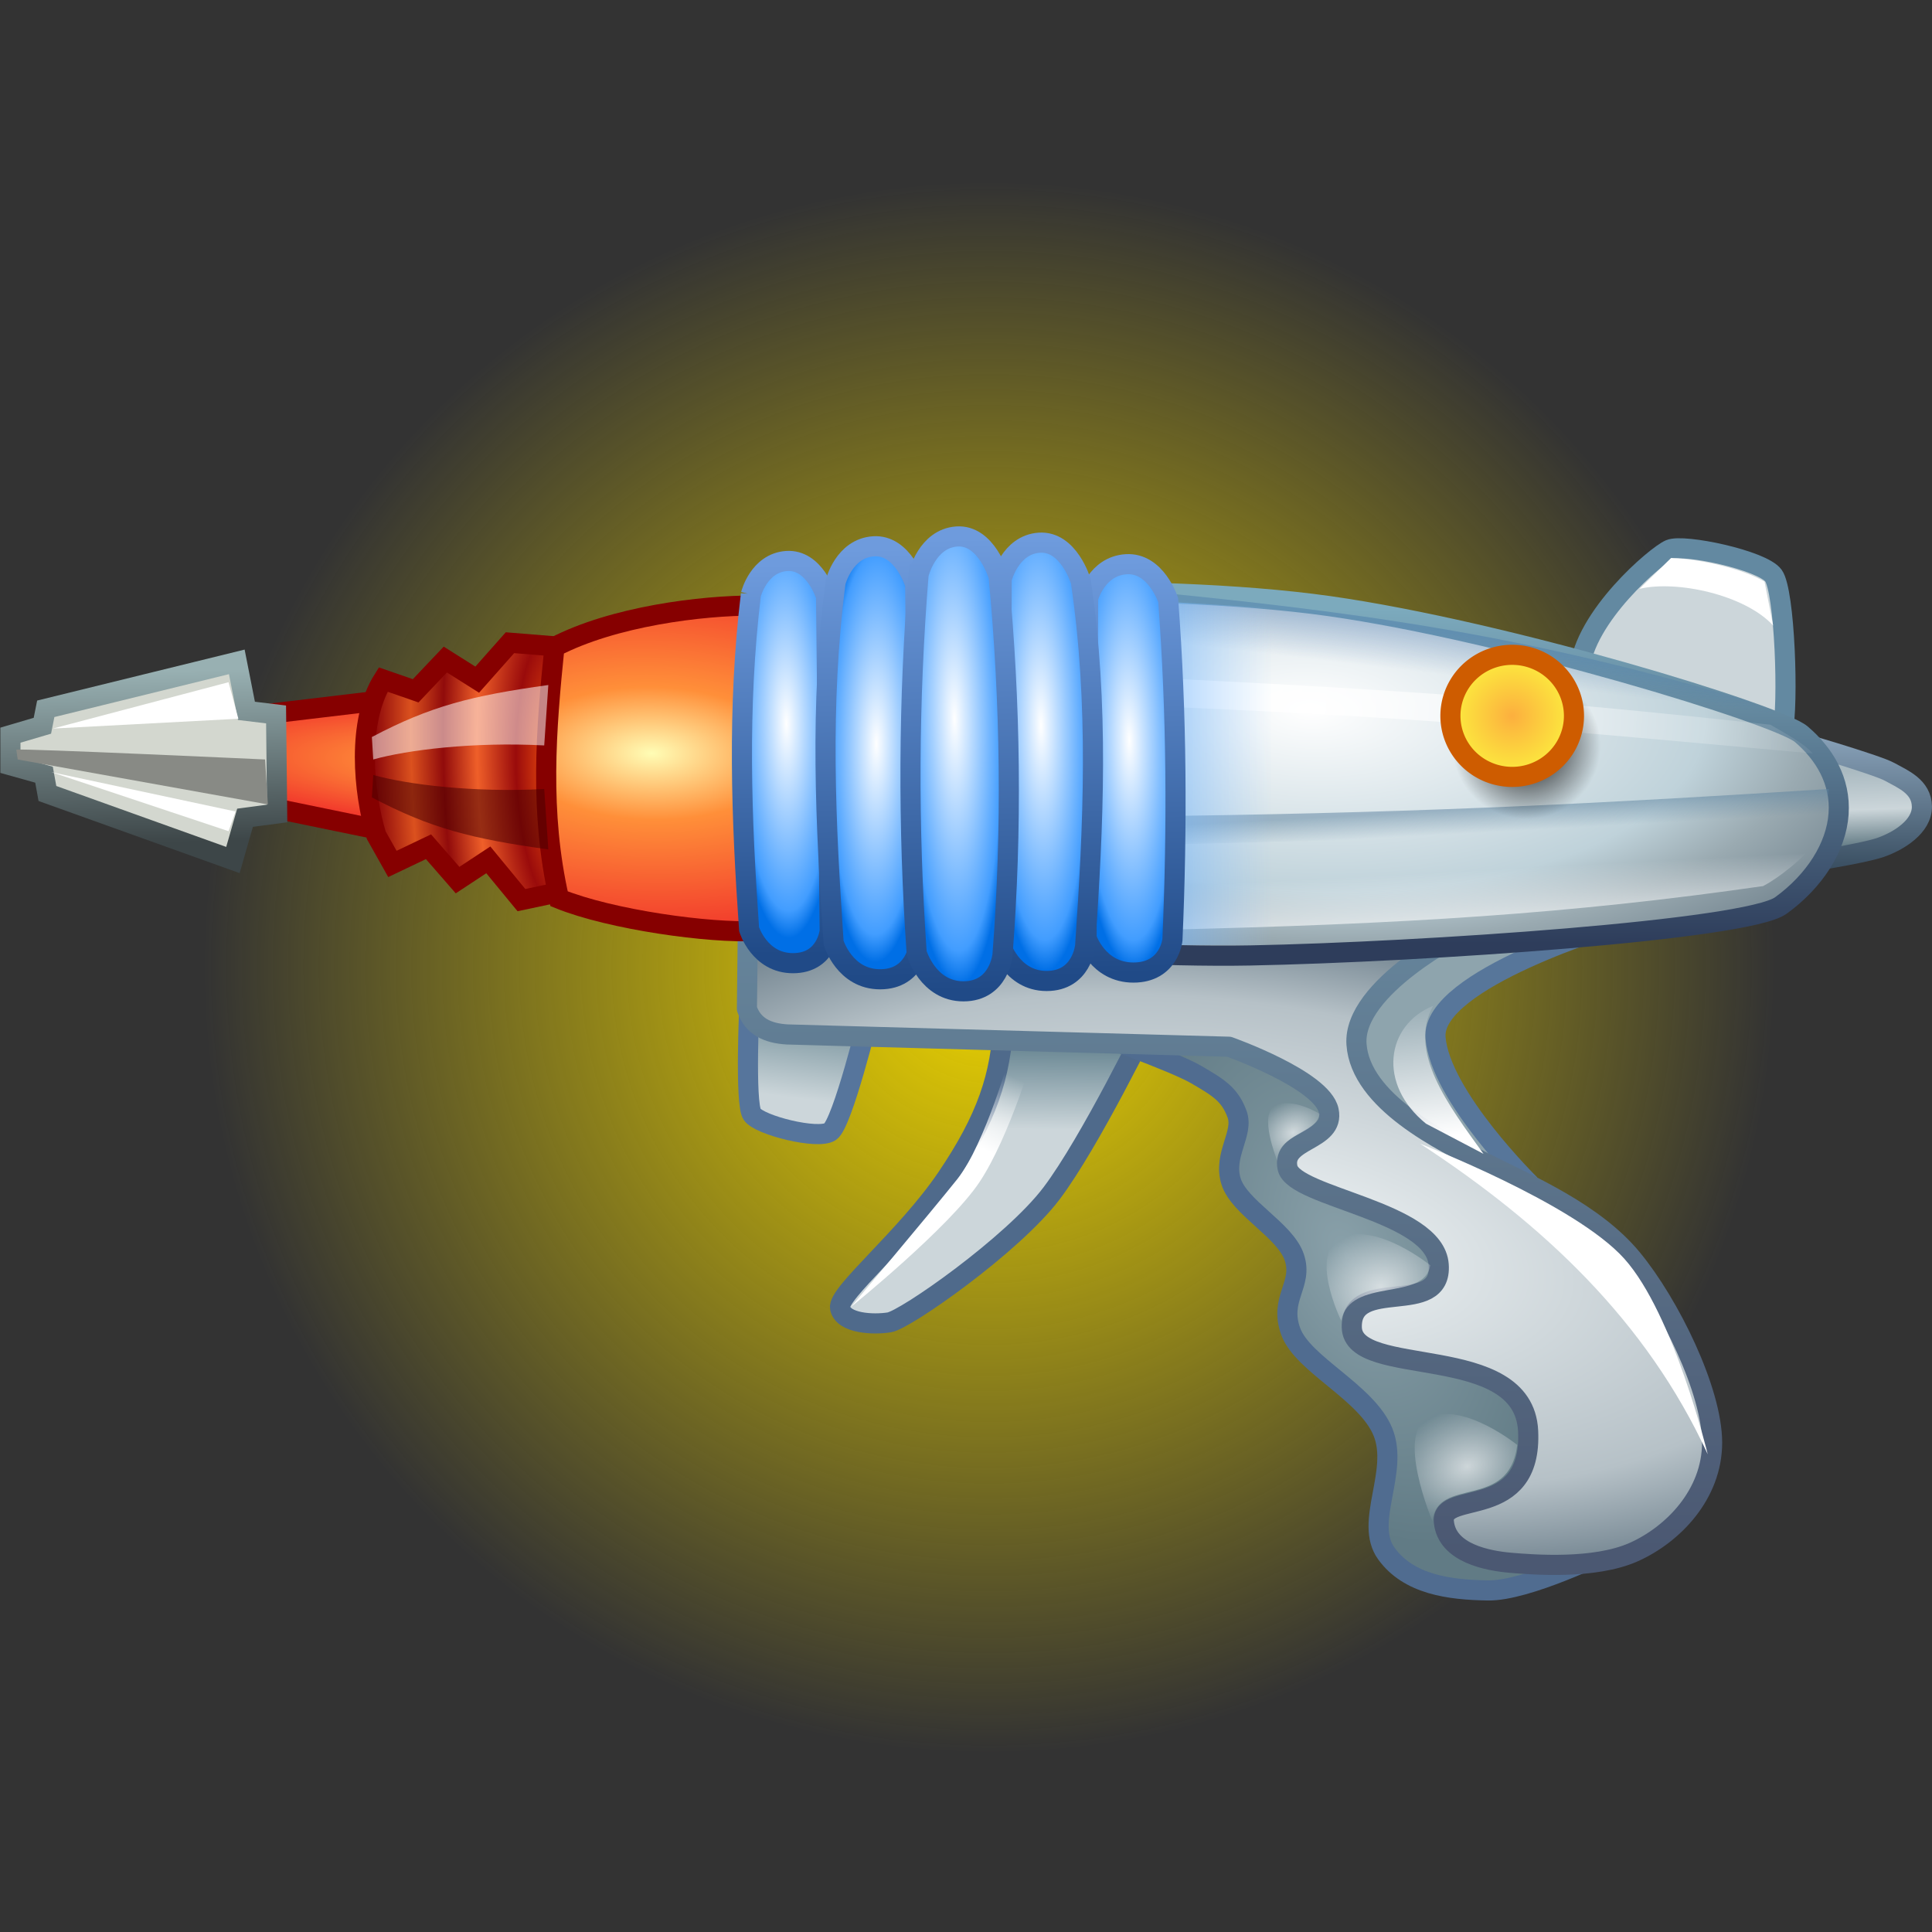 <?xml version="1.0" encoding="UTF-8" standalone="no"?>
<!-- Created with Inkscape (http://www.inkscape.org/) -->

<svg
   xmlns:dc="http://purl.org/dc/elements/1.1/"
   xmlns:cc="http://creativecommons.org/ns#"
   xmlns:rdf="http://www.w3.org/1999/02/22-rdf-syntax-ns#"
   xmlns:svg="http://www.w3.org/2000/svg"
   xmlns="http://www.w3.org/2000/svg"
   xmlns:xlink="http://www.w3.org/1999/xlink"
   xmlns:sodipodi="http://sodipodi.sourceforge.net/DTD/sodipodi-0.dtd"
   xmlns:inkscape="http://www.inkscape.org/namespaces/inkscape"
   width="48px"
   height="48px"
   id="svg2985"
   version="1.1"
   inkscape:version="0.48.5 r10040"
   sodipodi:docname="raygun.svg">
  <rect width="100%" height="100%" fill="#333333" stroke="none"/>
  <defs
     id="defs2987">
    <linearGradient
       inkscape:collect="always"
       id="linearGradient8076">
      <stop
         style="stop-color:#edd400;stop-opacity:1;"
         offset="0"
         id="stop8078" />
      <stop
         style="stop-color:#edd400;stop-opacity:0;"
         offset="1"
         id="stop8080" />
    </linearGradient>
    <linearGradient
       inkscape:collect="always"
       id="linearGradient8066">
      <stop
         style="stop-color:#000000;stop-opacity:1;"
         offset="0"
         id="stop8068" />
      <stop
         style="stop-color:#000000;stop-opacity:0;"
         offset="1"
         id="stop8070" />
    </linearGradient>
    <linearGradient
       inkscape:collect="always"
       id="linearGradient8046">
      <stop
         style="stop-color:#ffffff;stop-opacity:1;"
         offset="0"
         id="stop8048" />
      <stop
         style="stop-color:#ffffff;stop-opacity:0;"
         offset="1"
         id="stop8050" />
    </linearGradient>
    <linearGradient
       id="linearGradient8036">
      <stop
         style="stop-color:#75b8ff;stop-opacity:0.532;"
         offset="0"
         id="stop8038" />
      <stop
         style="stop-color:#98caff;stop-opacity:0;"
         offset="1"
         id="stop8040" />
    </linearGradient>
    <linearGradient
       id="linearGradient8026">
      <stop
         style="stop-color:#8ba4bb;stop-opacity:1;"
         offset="0"
         id="stop8028" />
      <stop
         style="stop-color:#3a4f62;stop-opacity:1;"
         offset="1"
         id="stop8030" />
    </linearGradient>
    <linearGradient
       id="linearGradient8016">
      <stop
         style="stop-color:#aabac1;stop-opacity:1;"
         offset="0"
         id="stop8018" />
      <stop
         id="stop8024"
         offset="0.5"
         style="stop-color:#ccd6da;stop-opacity:1;" />
      <stop
         style="stop-color:#5d7680;stop-opacity:1;"
         offset="1"
         id="stop8020" />
    </linearGradient>
    <linearGradient
       id="linearGradient7996">
      <stop
         style="stop-color:#ffffff;stop-opacity:0.667;"
         offset="0"
         id="stop7998" />
      <stop
         style="stop-color:#ffffff;stop-opacity:0;"
         offset="1"
         id="stop8000" />
    </linearGradient>
    <linearGradient
       inkscape:collect="always"
       id="linearGradient7986">
      <stop
         style="stop-color:#ffffff;stop-opacity:1;"
         offset="0"
         id="stop7988" />
      <stop
         style="stop-color:#ffffff;stop-opacity:0;"
         offset="1"
         id="stop7990" />
    </linearGradient>
    <linearGradient
       id="linearGradient7972">
      <stop
         style="stop-color:#8aa1aa;stop-opacity:1;"
         offset="0"
         id="stop7974" />
      <stop
         style="stop-color:#617b85;stop-opacity:1;"
         offset="1"
         id="stop7976" />
    </linearGradient>
    <linearGradient
       id="linearGradient7954">
      <stop
         style="stop-color:#6c8995;stop-opacity:1"
         offset="0"
         id="stop7956" />
      <stop
         id="stop7962"
         offset="0.289"
         style="stop-color:#ccd6da;stop-opacity:1;" />
      <stop
         style="stop-color:#ccd6da;stop-opacity:1;"
         offset="1"
         id="stop7958" />
    </linearGradient>
    <linearGradient
       id="linearGradient7928">
      <stop
         style="stop-color:#f3f7f8;stop-opacity:1;"
         offset="0"
         id="stop7932" />
      <stop
         id="stop8012"
         offset="0.741"
         style="stop-color:#b6c1c7;stop-opacity:1;" />
      <stop
         id="stop7936"
         offset="1"
         style="stop-color:#6f818d;stop-opacity:1;" />
    </linearGradient>
    <linearGradient
       id="linearGradient7865">
      <stop
         style="stop-color:#879fa8;stop-opacity:1;"
         offset="0"
         id="stop7867" />
      <stop
         style="stop-color:#ccd6da;stop-opacity:1;"
         offset="1"
         id="stop7869" />
    </linearGradient>
    <linearGradient
       id="linearGradient7775">
      <stop
         style="stop-color:#98b0b2;stop-opacity:1;"
         offset="0"
         id="stop7777" />
      <stop
         style="stop-color:#3d4648;stop-opacity:1;"
         offset="1"
         id="stop7779" />
    </linearGradient>
    <linearGradient
       id="linearGradient7713">
      <stop
         style="stop-color:#ff5e10;stop-opacity:1;"
         offset="0"
         id="stop7715" />
      <stop
         id="stop7725"
         offset="0.234"
         style="stop-color:#9a0b0b;stop-opacity:1;" />
      <stop
         id="stop7723"
         offset="0.447"
         style="stop-color:#ef5f29;stop-opacity:1;" />
      <stop
         id="stop7721"
         offset="0.632"
         style="stop-color:#910b0b;stop-opacity:1;" />
      <stop
         style="stop-color:#db511e;stop-opacity:1;"
         offset="0.808"
         id="stop7727" />
      <stop
         style="stop-color:#910b0b;stop-opacity:1;"
         offset="1"
         id="stop7717" />
    </linearGradient>
    <linearGradient
       id="linearGradient7645">
      <stop
         style="stop-color:#6e9bdd;stop-opacity:1;"
         offset="0"
         id="stop7647" />
      <stop
         style="stop-color:#204a87;stop-opacity:1;"
         offset="1"
         id="stop7649" />
    </linearGradient>
    <linearGradient
       id="linearGradient7635">
      <stop
         style="stop-color:#fffdb5;stop-opacity:1;"
         offset="0"
         id="stop7637" />
      <stop
         id="stop7643"
         offset="0.331"
         style="stop-color:#ff8f39;stop-opacity:1;" />
      <stop
         style="stop-color:#ef2929;stop-opacity:1;"
         offset="1"
         id="stop7639" />
    </linearGradient>
    <linearGradient
       id="linearGradient7627">
      <stop
         style="stop-color:#fcaf3e;stop-opacity:1;"
         offset="0"
         id="stop7629" />
      <stop
         style="stop-color:#fcf73e;stop-opacity:1;"
         offset="1"
         id="stop7631" />
    </linearGradient>
    <linearGradient
       id="linearGradient3994">
      <stop
         style="stop-color:#bcc2b6;stop-opacity:1;"
         offset="0"
         id="stop3996" />
      <stop
         id="stop4012"
         offset="0.174"
         style="stop-color:#dfe2dc;stop-opacity:1;" />
      <stop
         id="stop4008"
         offset="0.299"
         style="stop-color:#b6bcaf;stop-opacity:1;" />
      <stop
         id="stop4006"
         offset="0.462"
         style="stop-color:#e6e8e3;stop-opacity:1;" />
      <stop
         id="stop4004"
         offset="0.554"
         style="stop-color:#afb6a7;stop-opacity:1;" />
      <stop
         id="stop4002"
         offset="0.759"
         style="stop-color:#fdfdfd;stop-opacity:1;" />
      <stop
         style="stop-color:#bcc2b6;stop-opacity:1;"
         offset="0.836"
         id="stop4010" />
      <stop
         style="stop-color:#d3d7cf;stop-opacity:1"
         offset="1"
         id="stop3998" />
    </linearGradient>
    <linearGradient
       id="linearGradient3932">
      <stop
         style="stop-color:#ffffff;stop-opacity:1;"
         offset="0"
         id="stop3934" />
      <stop
         id="stop3940"
         offset="0.873"
         style="stop-color:#429dff;stop-opacity:1;" />
      <stop
         style="stop-color:#006fe6;stop-opacity:1;"
         offset="1"
         id="stop3936" />
    </linearGradient>
    <radialGradient
       inkscape:collect="always"
       xlink:href="#linearGradient3932"
       id="radialGradient3938-1"
       cx="26.296"
       cy="17.176"
       fx="26.296"
       fy="17.176"
       r="1.117"
       gradientTransform="matrix(1.194,-0.024,0.105,5.093,-5.143,-68.455)"
       gradientUnits="userSpaceOnUse" />
    <linearGradient
       id="linearGradient3932-5">
      <stop
         style="stop-color:#ffffff;stop-opacity:1;"
         offset="0"
         id="stop3934-2" />
      <stop
         id="stop3940-7"
         offset="0.873"
         style="stop-color:#429dff;stop-opacity:1;" />
      <stop
         style="stop-color:#006fe6;stop-opacity:1;"
         offset="1"
         id="stop3936-6" />
    </linearGradient>
    <radialGradient
       r="1.117"
       fy="17.176"
       fx="26.296"
       cy="17.176"
       cx="26.296"
       gradientTransform="matrix(1.181,-0.024,0.104,5.107,-31.532,-82.453)"
       gradientUnits="userSpaceOnUse"
       id="radialGradient3966"
       xlink:href="#linearGradient3932-5"
       inkscape:collect="always" />
    <radialGradient
       inkscape:collect="always"
       xlink:href="#linearGradient3932"
       id="radialGradient3986"
       gradientUnits="userSpaceOnUse"
       gradientTransform="matrix(1.194,-0.026,0.105,5.466,-5.143,-75.075)"
       cx="24.459"
       cy="17.148"
       fx="24.459"
       fy="17.148"
       r="1.117" />
    <radialGradient
       inkscape:collect="always"
       xlink:href="#linearGradient3932"
       id="radialGradient3988"
       gradientUnits="userSpaceOnUse"
       gradientTransform="matrix(1.194,-0.028,0.105,5.906,-5.143,-82.551)"
       cx="22.665"
       cy="17.11"
       fx="22.665"
       fy="17.11"
       r="1.117" />
    <radialGradient
       inkscape:collect="always"
       xlink:href="#linearGradient3932"
       id="radialGradient3990"
       gradientUnits="userSpaceOnUse"
       gradientTransform="matrix(1.194,0.009,-0.032,4.851,-2.802,-65.281)"
       cx="21.044"
       cy="17.228"
       fx="21.044"
       fy="17.228"
       r="1.117" />
    <radialGradient
       inkscape:collect="always"
       xlink:href="#linearGradient3932"
       id="radialGradient3992"
       gradientUnits="userSpaceOnUse"
       gradientTransform="matrix(1.194,-0.017,0.06,4.774,-4.366,-63.439)"
       cx="19.159"
       cy="17.123"
       fx="19.159"
       fy="17.123"
       r="1.117" />
    <linearGradient
       inkscape:collect="always"
       xlink:href="#linearGradient14505"
       id="linearGradient14585"
       gradientUnits="userSpaceOnUse"
       x1="30.734"
       y1="33.807"
       x2="30.153"
       y2="30.297"
       gradientTransform="matrix(1.127,0,0,0.359,2.008,10.783)" />
    <linearGradient
       inkscape:collect="always"
       id="linearGradient14505">
      <stop
         style="stop-color:#ffffff;stop-opacity:0.66"
         offset="0"
         id="stop14507" />
      <stop
         style="stop-color:#ffffff;stop-opacity:0;"
         offset="1"
         id="stop14509" />
    </linearGradient>
    <linearGradient
       inkscape:collect="always"
       xlink:href="#linearGradient14497"
       id="linearGradient14582"
       gradientUnits="userSpaceOnUse"
       x1="32.123"
       y1="27.09"
       x2="32.426"
       y2="28.706"
       gradientTransform="matrix(1.231,0,0,0.359,-2.492,10.349)" />
    <linearGradient
       id="linearGradient14497">
      <stop
         style="stop-color:#5d839f;stop-opacity:0.514;"
         offset="0"
         id="stop14499" />
      <stop
         style="stop-color:#5d839f;stop-opacity:0;"
         offset="1"
         id="stop14501" />
    </linearGradient>
    <linearGradient
       inkscape:collect="always"
       xlink:href="#linearGradient14489"
       id="linearGradient14579"
       gradientUnits="userSpaceOnUse"
       gradientTransform="matrix(1.276,0.037,-0.023,0.358,-3.314,9.615)"
       x1="25.333"
       y1="19.545"
       x2="39.105"
       y2="19.545" />
    <linearGradient
       inkscape:collect="always"
       id="linearGradient14489">
      <stop
         style="stop-color:#ffffff;stop-opacity:1;"
         offset="0"
         id="stop14491" />
      <stop
         style="stop-color:#ffffff;stop-opacity:0;"
         offset="1"
         id="stop14493" />
    </linearGradient>
    <linearGradient
       inkscape:collect="always"
       xlink:href="#linearGradient14513"
       id="linearGradient14588"
       gradientUnits="userSpaceOnUse"
       x1="30.835"
       y1="13.402"
       x2="30.406"
       y2="16.382"
       gradientTransform="matrix(0.809,0,0,1.142,6.675,-4.331)" />
    <linearGradient
       inkscape:collect="always"
       id="linearGradient14513">
      <stop
         style="stop-color:#3465a4;stop-opacity:0.325"
         offset="0"
         id="stop14515" />
      <stop
         style="stop-color:#3465a4;stop-opacity:0;"
         offset="1"
         id="stop14517" />
    </linearGradient>
    <linearGradient
       y2="16.382"
       x2="30.406"
       y1="13.402"
       x1="30.835"
       gradientTransform="matrix(1.124,0.08,-0.025,0.358,1.844,8.432)"
       gradientUnits="userSpaceOnUse"
       id="linearGradient7523"
       xlink:href="#linearGradient14513"
       inkscape:collect="always" />
    <radialGradient
       inkscape:collect="always"
       xlink:href="#linearGradient14062"
       id="radialGradient14591"
       gradientUnits="userSpaceOnUse"
       gradientTransform="matrix(1.455,0.07,-0.061,0.668,-8.37,4.259)"
       cx="28.85"
       cy="17.027"
       fx="28.85"
       fy="17.027"
       r="10.306" />
    <linearGradient
       id="linearGradient14062">
      <stop
         style="stop-color:#ffffff;stop-opacity:1;"
         offset="0"
         id="stop14064" />
      <stop
         id="stop14070"
         offset="0.651"
         style="stop-color:#bfd2da;stop-opacity:1;" />
      <stop
         style="stop-color:#9aaab1;stop-opacity:1;"
         offset="0.825"
         id="stop14443" />
      <stop
         style="stop-color:#7a8b95;stop-opacity:1;"
         offset="1"
         id="stop14066" />
    </linearGradient>
    <linearGradient
       inkscape:collect="always"
       xlink:href="#linearGradient15289"
       id="linearGradient15311"
       x1="32.28"
       y1="13.633"
       x2="32.299"
       y2="21.464"
       gradientUnits="userSpaceOnUse"
       gradientTransform="matrix(1.011,0,0,1.062,1.448,0.654)" />
    <linearGradient
       id="linearGradient15289">
      <stop
         style="stop-color:#7caabd;stop-opacity:1;"
         offset="0"
         id="stop15291" />
      <stop
         style="stop-color:#2e3d5b;stop-opacity:1;"
         offset="1"
         id="stop15293" />
    </linearGradient>
    <radialGradient
       r="10.306"
       fy="19.009"
       fx="28.711"
       cy="19.009"
       cx="28.711"
       gradientTransform="matrix(1.48,-0.573,0.4,2.056,-42.753,-13.683)"
       gradientUnits="userSpaceOnUse"
       id="radialGradient7593"
       xlink:href="#linearGradient14062"
       inkscape:collect="always" />
    <linearGradient
       gradientTransform="translate(-22.233,-5.431)"
       y2="23.25"
       x2="31.834"
       y1="8.097"
       x1="32.637"
       gradientUnits="userSpaceOnUse"
       id="linearGradient7595"
       xlink:href="#linearGradient15289"
       inkscape:collect="always" />
    <radialGradient
       inkscape:collect="always"
       xlink:href="#linearGradient7627"
       id="radialGradient7633"
       cx="13.911"
       cy="16.75"
       fx="13.911"
       fy="16.75"
       r="1.76"
       gradientTransform="matrix(1,0,0,0.99,0,0.17)"
       gradientUnits="userSpaceOnUse" />
    <radialGradient
       inkscape:collect="always"
       xlink:href="#linearGradient7635"
       id="radialGradient7641"
       cx="16.162"
       cy="17.346"
       fx="16.162"
       fy="17.346"
       r="2.769"
       gradientTransform="matrix(3.732,0.073,-0.035,1.799,-43.522,-13.67)"
       gradientUnits="userSpaceOnUse" />
    <linearGradient
       inkscape:collect="always"
       xlink:href="#linearGradient7645"
       id="linearGradient7651"
       x1="26.93"
       y1="11.987"
       x2="27.137"
       y2="22.593"
       gradientUnits="userSpaceOnUse"
       gradientTransform="matrix(0.978,0,0,0.964,0.37,2.419)" />
    <linearGradient
       inkscape:collect="always"
       xlink:href="#linearGradient7645"
       id="linearGradient7659"
       x1="18.607"
       y1="12.667"
       x2="18.68"
       y2="21.859"
       gradientUnits="userSpaceOnUse"
       gradientTransform="matrix(0.978,0,0,1.053,0.37,0.703)" />
    <linearGradient
       inkscape:collect="always"
       xlink:href="#linearGradient7645"
       id="linearGradient7661"
       x1="20.604"
       y1="12.346"
       x2="20.799"
       y2="22.296"
       gradientUnits="userSpaceOnUse"
       gradientTransform="matrix(0.978,0,0,1.07,0.37,0.444)" />
    <linearGradient
       inkscape:collect="always"
       xlink:href="#linearGradient7645"
       id="linearGradient7663"
       x1="22.866"
       y1="12.183"
       x2="23.022"
       y2="22.335"
       gradientUnits="userSpaceOnUse"
       gradientTransform="matrix(0.978,0,0,1.107,0.37,-0.095)" />
    <linearGradient
       inkscape:collect="always"
       xlink:href="#linearGradient7645"
       id="linearGradient7665"
       x1="25.09"
       y1="11.975"
       x2="25.121"
       y2="22.48"
       gradientUnits="userSpaceOnUse"
       gradientTransform="matrix(0.978,0,0,1.035,0.37,0.995)" />
    <linearGradient
       id="linearGradient7635-1">
      <stop
         style="stop-color:#fffdb5;stop-opacity:1;"
         offset="0"
         id="stop7637-4" />
      <stop
         id="stop7643-9"
         offset="0.331"
         style="stop-color:#ff8f39;stop-opacity:1;" />
      <stop
         style="stop-color:#ef2929;stop-opacity:1;"
         offset="1"
         id="stop7639-8" />
    </linearGradient>
    <radialGradient
       r="2.769"
       fy="17.346"
       fx="16.162"
       cy="17.346"
       cx="16.162"
       gradientTransform="matrix(3.608,0.071,-0.034,1.743,-54.948,-27.566)"
       gradientUnits="userSpaceOnUse"
       id="radialGradient7683"
       xlink:href="#linearGradient7635-1"
       inkscape:collect="always" />
    <radialGradient
       inkscape:collect="always"
       xlink:href="#linearGradient7713"
       id="radialGradient7729"
       cx="13.962"
       cy="17.625"
       fx="13.962"
       fy="17.625"
       r="2.979"
       gradientTransform="matrix(-1.516,0.056,-0.176,-5.055,38.148,107.474)"
       gradientUnits="userSpaceOnUse" />
    <radialGradient
       inkscape:collect="always"
       xlink:href="#linearGradient7635-9"
       id="radialGradient7641-2"
       cx="15.312"
       cy="17.695"
       fx="15.312"
       fy="17.695"
       r="2.769"
       gradientTransform="matrix(3.523,0.186,-0.034,0.634,-40.194,5.02)"
       gradientUnits="userSpaceOnUse" />
    <linearGradient
       id="linearGradient7635-9">
      <stop
         style="stop-color:#fffdb5;stop-opacity:1;"
         offset="0"
         id="stop7637-9" />
      <stop
         id="stop7643-8"
         offset="0.331"
         style="stop-color:#ff8f39;stop-opacity:1;" />
      <stop
         style="stop-color:#ef2929;stop-opacity:1;"
         offset="1"
         id="stop7639-3" />
    </linearGradient>
    <radialGradient
       r="2.769"
       fy="17.346"
       fx="16.162"
       cy="17.346"
       cx="16.162"
       gradientTransform="matrix(3.608,0.071,-0.034,1.743,-54.948,-27.566)"
       gradientUnits="userSpaceOnUse"
       id="radialGradient7751"
       xlink:href="#linearGradient7635-9"
       inkscape:collect="always" />
    <linearGradient
       inkscape:collect="always"
       xlink:href="#linearGradient7775"
       id="linearGradient7781"
       x1="3.566"
       y1="15.072"
       x2="3.664"
       y2="19.43"
       gradientUnits="userSpaceOnUse"
       gradientTransform="matrix(0.978,0,0,0.978,0.37,1.934)" />
    <linearGradient
       inkscape:collect="always"
       xlink:href="#linearGradient7865"
       id="linearGradient7871"
       x1="19.885"
       y1="23.984"
       x2="19.675"
       y2="25.601"
       gradientUnits="userSpaceOnUse"
       gradientTransform="translate(0,1.667)" />
    <linearGradient
       id="linearGradient14062-8">
      <stop
         style="stop-color:#ffffff;stop-opacity:1;"
         offset="0"
         id="stop14064-2" />
      <stop
         id="stop14070-6"
         offset="0.651"
         style="stop-color:#bfd2da;stop-opacity:1;" />
      <stop
         style="stop-color:#9aaab1;stop-opacity:1;"
         offset="0.825"
         id="stop14443-2" />
      <stop
         style="stop-color:#7a8b95;stop-opacity:1;"
         offset="1"
         id="stop14066-7" />
    </linearGradient>
    <linearGradient
       inkscape:collect="always"
       xlink:href="#linearGradient15289-7"
       id="linearGradient15311-5"
       x1="28.042"
       y1="8.795"
       x2="28.131"
       y2="36.827"
       gradientUnits="userSpaceOnUse"
       gradientTransform="matrix(1.011,0,0,1.011,1.448,1.319)" />
    <linearGradient
       id="linearGradient15289-7">
      <stop
         style="stop-color:#7caabd;stop-opacity:1;"
         offset="0"
         id="stop15291-8" />
      <stop
         style="stop-color:#4b5872;stop-opacity:1;"
         offset="1"
         id="stop15293-2" />
    </linearGradient>
    <radialGradient
       r="10.306"
       fy="17.027"
       fx="28.85"
       cy="17.027"
       cx="28.85"
       gradientTransform="matrix(1.455,0.067,-0.061,0.636,-26.686,-9.696)"
       gradientUnits="userSpaceOnUse"
       id="radialGradient7894"
       xlink:href="#linearGradient14062-8"
       inkscape:collect="always" />
    <linearGradient
       y2="21.464"
       x2="32.299"
       y1="13.633"
       x1="32.28"
       gradientTransform="matrix(1.011,0,0,1.011,-16.868,-13.13)"
       gradientUnits="userSpaceOnUse"
       id="linearGradient7896"
       xlink:href="#linearGradient15289-7"
       inkscape:collect="always" />
    <radialGradient
       inkscape:collect="always"
       xlink:href="#linearGradient7928"
       id="radialGradient7944"
       cx="31.254"
       cy="29.419"
       fx="31.254"
       fy="29.419"
       r="12.24"
       gradientTransform="matrix(1.47,0.23,-0.1,0.639,-11.688,4.871)"
       gradientUnits="userSpaceOnUse" />
    <linearGradient
       inkscape:collect="always"
       xlink:href="#linearGradient7954"
       id="linearGradient7960"
       x1="23.821"
       y1="24.357"
       x2="23.714"
       y2="31.286"
       gradientUnits="userSpaceOnUse"
       gradientTransform="translate(0,1.667)" />
    <radialGradient
       inkscape:collect="always"
       xlink:href="#linearGradient7972"
       id="radialGradient7980"
       cx="33.065"
       cy="29.278"
       fx="33.065"
       fy="29.278"
       r="6.695"
       gradientTransform="matrix(0.6,-0.277,0.478,1.034,-0.384,10.071)"
       gradientUnits="userSpaceOnUse" />
    <linearGradient
       inkscape:collect="always"
       xlink:href="#linearGradient7986"
       id="linearGradient7992"
       x1="35.939"
       y1="26.554"
       x2="35.536"
       y2="22.911"
       gradientUnits="userSpaceOnUse"
       gradientTransform="translate(0,1.667)" />
    <radialGradient
       inkscape:collect="always"
       xlink:href="#linearGradient7996"
       id="radialGradient8002"
       cx="34.284"
       cy="30.37"
       fx="34.284"
       fy="30.37"
       r="1.288"
       gradientTransform="matrix(1.425,-0.5,0.379,1.08,-26.068,16.311)"
       gradientUnits="userSpaceOnUse" />
    <radialGradient
       inkscape:collect="always"
       xlink:href="#linearGradient7996"
       id="radialGradient8006"
       gradientUnits="userSpaceOnUse"
       gradientTransform="matrix(1.425,-0.5,0.379,1.08,-23.908,20.776)"
       cx="34.284"
       cy="30.37"
       fx="34.284"
       fy="30.37"
       r="1.288" />
    <radialGradient
       inkscape:collect="always"
       xlink:href="#linearGradient7996"
       id="radialGradient8010"
       gradientUnits="userSpaceOnUse"
       gradientTransform="matrix(0.716,-0.278,0.19,0.6,1.81,19.45)"
       cx="34.284"
       cy="30.37"
       fx="34.284"
       fy="30.37"
       r="1.288" />
    <linearGradient
       inkscape:collect="always"
       xlink:href="#linearGradient8016"
       id="linearGradient8022"
       x1="46.236"
       y1="17.48"
       x2="46.306"
       y2="19.425"
       gradientUnits="userSpaceOnUse"
       gradientTransform="translate(0,1.667)" />
    <linearGradient
       inkscape:collect="always"
       xlink:href="#linearGradient8026"
       id="linearGradient8032"
       x1="44.998"
       y1="16.521"
       x2="44.943"
       y2="19.879"
       gradientUnits="userSpaceOnUse"
       gradientTransform="translate(0,1.667)" />
    <linearGradient
       inkscape:collect="always"
       xlink:href="#linearGradient8036"
       id="linearGradient8042"
       x1="29.269"
       y1="17.557"
       x2="31.618"
       y2="17.557"
       gradientUnits="userSpaceOnUse"
       gradientTransform="translate(0,1.667)" />
    <linearGradient
       inkscape:collect="always"
       xlink:href="#linearGradient8046"
       id="linearGradient8052"
       x1="24.321"
       y1="26.839"
       x2="25.179"
       y2="25.089"
       gradientUnits="userSpaceOnUse"
       gradientTransform="translate(0,1.667)" />
    <radialGradient
       inkscape:collect="always"
       xlink:href="#linearGradient8066"
       id="radialGradient8072"
       cx="13.911"
       cy="16.75"
       fx="13.911"
       fy="16.75"
       r="1.518"
       gradientTransform="matrix(1,0,0,0.988,0,0.197)"
       gradientUnits="userSpaceOnUse" />
    <radialGradient
       inkscape:collect="always"
       xlink:href="#linearGradient8076"
       id="radialGradient8082"
       cx="25.027"
       cy="22.67"
       fx="25.027"
       fy="22.67"
       r="19.521"
       gradientUnits="userSpaceOnUse" />
  </defs>
  <sodipodi:namedview
     id="base"
     pagecolor="#ffffff"
     bordercolor="#666666"
     borderopacity="1.0"
     inkscape:pageopacity="0.0"
     inkscape:pageshadow="2"
     inkscape:zoom="19.79899"
     inkscape:cx="28.453368"
     inkscape:cy="20.708849"
     inkscape:current-layer="layer1"
     showgrid="true"
     inkscape:grid-bbox="true"
     inkscape:document-units="px"
     inkscape:window-width="2880"
     inkscape:window-height="1557"
     inkscape:window-x="-8"
     inkscape:window-y="-8"
     inkscape:window-maximized="1" />
  <g
     id="layer1"
     inkscape:label="Layer 1"
     inkscape:groupmode="layer">
    <path
       sodipodi:type="arc"
       style="color:#000000;fill:url(#radialGradient8082);fill-opacity:1;fill-rule:nonzero;stroke:none;stroke-width:0.5;marker:none;visibility:visible;display:inline;overflow:visible;enable-background:accumulate"
       id="path8074"
       sodipodi:cx="25.026529"
       sodipodi:cy="22.670425"
       sodipodi:rx="19.521198"
       sodipodi:ry="19.521198"
       d="m 44.548,22.67 a 19.521,19.521 0 1 1 -39.042,0 19.521,19.521 0 1 1 39.042,0 z"
       transform="translate(-0.455,1.364)" />
    <path
       style="color:#000000;fill:url(#radialGradient7641-2);fill-opacity:1;fill-rule:nonzero;stroke:#860000;stroke-width:0.5;stroke-linecap:butt;stroke-linejoin:miter;stroke-miterlimit:4;stroke-opacity:1;stroke-dasharray:none;stroke-dashoffset:0;marker:none;visibility:visible;display:inline;overflow:visible;enable-background:accumulate"
       d="m 9.248,17.427 -3.323,0.397 c -0.358,0.742 -0.288,1.412 -0.072,2.059 l 3.503,0.722 z"
       id="path3821"
       inkscape:connector-curvature="0"
       sodipodi:nodetypes="ccccc" />
    <path
       style="color:#000000;fill:url(#radialGradient7729);fill-opacity:1;fill-rule:nonzero;stroke:#860000;stroke-width:0.5;stroke-linecap:butt;stroke-linejoin:miter;stroke-miterlimit:4;stroke-opacity:1;stroke-dasharray:none;stroke-dashoffset:0;marker:none;visibility:visible;display:inline;overflow:visible;enable-background:accumulate"
       d="m 9.52,16.883 0.807,0.28 0.737,-0.777 0.792,0.5 0.814,-0.918 1.59,0.129 -0.168,6.025 -1.137,0.241 -0.823,-1 -0.764,0.503 -0.722,-0.829 -0.897,0.427 -0.402,-0.715 C 9.025,19.67 8.862,17.926 9.52,16.883 z"
       id="path3004"
       inkscape:connector-curvature="0"
       sodipodi:nodetypes="cccccccccccccc" />
    <path
       style="color:#000000;fill:url(#linearGradient7871);fill-opacity:1;fill-rule:nonzero;stroke:#56759c;stroke-width:0.5;stroke-linecap:butt;stroke-linejoin:miter;stroke-miterlimit:4;stroke-opacity:1;stroke-dasharray:none;stroke-dashoffset:0;marker:none;visibility:visible;display:inline;overflow:visible;enable-background:accumulate"
       d="m 18.62,24.903 c 0,0 -0.118,2.506 0.065,2.781 0.183,0.275 1.635,0.636 1.941,0.433 0.307,-0.202 0.971,-2.925 0.971,-2.925 z"
       id="path3883"
       inkscape:connector-curvature="0"
       sodipodi:nodetypes="czzcc" />
    <path
       style="color:#000000;fill:url(#linearGradient7960);fill-opacity:1;fill-rule:nonzero;stroke:#4f6a8b;stroke-width:0.5;stroke-linecap:butt;stroke-linejoin:miter;stroke-miterlimit:4;stroke-opacity:1;stroke-dasharray:none;stroke-dashoffset:0;marker:none;visibility:visible;display:inline;overflow:visible;enable-background:accumulate"
       d="m 24.929,25.374 c -0.057,1.345 -0.408,2.415 -1.415,3.899 -1.007,1.483 -2.714,2.859 -2.643,3.223 0.076,0.391 0.832,0.421 1.223,0.358 0.404,-0.065 3.063,-1.926 4.029,-3.202 0.966,-1.276 2.443,-4.319 2.443,-4.319 z"
       id="path3891"
       inkscape:connector-curvature="0"
       sodipodi:nodetypes="czsszcc" />
    <path
       style="color:#000000;fill:url(#radialGradient7980);fill-opacity:1;fill-rule:nonzero;stroke:#506c90;stroke-width:0.5;stroke-linecap:butt;stroke-linejoin:miter;stroke-miterlimit:4;stroke-opacity:1;stroke-dasharray:none;stroke-dashoffset:0;marker:none;visibility:visible;display:inline;overflow:visible;enable-background:accumulate"
       d="m 27.041,25.624 c 0,0 2.108,0.742 2.676,1.072 0.568,0.33 0.836,0.497 1.016,0.98 0.181,0.483 -0.354,1.017 -0.148,1.675 0.206,0.659 1.345,1.21 1.572,1.889 0.227,0.68 -0.387,1.019 -0.09,1.839 0.296,0.821 1.892,1.511 2.293,2.501 0.401,0.99 -0.474,2.243 0.082,3.015 0.556,0.771 1.56,0.904 2.528,0.919 0.968,0.016 2.962,-0.97 2.962,-0.97 l -1.992,-6.103 -6.359,-7.687 z"
       id="path3899"
       inkscape:connector-curvature="0"
       sodipodi:nodetypes="czzzzzzzzcccc" />
    <path
       style="color:#000000;fill:#8ea4ad;fill-opacity:1;fill-rule:nonzero;stroke:#57769a;stroke-width:0.5;stroke-linecap:butt;stroke-linejoin:miter;stroke-miterlimit:4;stroke-opacity:1;stroke-dasharray:none;stroke-dashoffset:0;marker:none;visibility:visible;display:inline;overflow:visible;enable-background:accumulate"
       d="m 38.017,29.429 c 0,0 -2.236,-2.196 -2.352,-3.65 -0.116,-1.454 4.569,-2.845 4.569,-2.845 l -4.586,-1.143 -2.764,2.786 0.868,3.55 z"
       id="path3924"
       inkscape:connector-curvature="0"
       sodipodi:nodetypes="czccccc" />
    <path
       style="color:#000000;fill:url(#radialGradient7944);fill-opacity:1;fill-rule:nonzero;stroke:url(#linearGradient15311-5);stroke-width:0.5;stroke-linecap:butt;stroke-linejoin:round;stroke-miterlimit:4;stroke-opacity:1;stroke-dasharray:none;stroke-dashoffset:0;marker:none;visibility:visible;display:inline;overflow:visible;enable-background:accumulate"
       d="m 18.583,22.789 -0.026,2.273 c 0.145,0.437 0.511,0.609 0.996,0.638 l 10.981,0.306 c 0,0 2.316,0.818 2.477,1.586 0.161,0.769 -1.192,0.694 -1.021,1.427 0.17,0.733 3.655,1.065 3.754,2.401 0.099,1.336 -2.188,0.26 -2.159,1.558 0.029,1.298 4.273,0.321 4.381,2.576 0.107,2.255 -2.166,1.459 -2.094,2.251 0.072,0.792 1.106,0.974 1.66,1.022 0.554,0.047 2.079,0.17 3.058,-0.266 0.979,-0.437 1.948,-1.437 1.947,-2.721 -0.001,-1.284 -1.055,-3.437 -1.992,-4.571 -0.937,-1.134 -2.532,-1.817 -3.636,-2.369 -1.104,-0.552 -3.108,-1.539 -3.207,-2.956 -0.099,-1.418 2.655,-2.795 2.655,-2.795 l -10.649,-1.788 z"
       id="path3875"
       inkscape:connector-curvature="0"
       sodipodi:nodetypes="cccczzzzzzzzzzzzccc" />
    <path
       style="color:#000000;fill:url(#linearGradient8022);fill-opacity:1;fill-rule:nonzero;stroke:url(#linearGradient8032);stroke-width:0.5;stroke-linecap:butt;stroke-linejoin:miter;stroke-miterlimit:4;stroke-opacity:1;stroke-dasharray:none;stroke-dashoffset:0;marker:none;visibility:visible;display:inline;overflow:visible;enable-background:accumulate"
       d="m 44.466,18.371 c 0,0 2.149,0.621 2.481,0.805 0.332,0.184 0.795,0.367 0.802,0.863 0.006,0.496 -0.573,0.858 -1.031,1.016 -0.457,0.158 -1.947,0.383 -1.947,0.383 z"
       id="path3859"
       inkscape:connector-curvature="0"
       sodipodi:nodetypes="czzzcc" />
    <path
       style="color:#000000;fill:#ccd6da;fill-opacity:1;fill-rule:nonzero;stroke:#6389a1;stroke-width:0.5;stroke-linecap:butt;stroke-linejoin:miter;stroke-miterlimit:4;stroke-opacity:1;stroke-dasharray:none;stroke-dashoffset:0;marker:none;visibility:visible;display:inline;overflow:visible;enable-background:accumulate"
       d="m 39.246,16.646 c 0.113,-1.321 1.899,-2.848 2.242,-2.993 0.343,-0.146 2.289,0.263 2.572,0.647 0.283,0.384 0.384,3.195 0.225,3.915 -1.444,0.305 -3.693,-0.345 -5.039,-1.568 z"
       id="path3867"
       inkscape:connector-curvature="0"
       sodipodi:nodetypes="czzcc" />
    <path
       style="color:#000000;fill:url(#radialGradient14591);fill-opacity:1;fill-rule:nonzero;stroke:url(#linearGradient15311);stroke-width:0.5;stroke-linecap:butt;stroke-linejoin:round;stroke-miterlimit:4;stroke-opacity:1;stroke-dasharray:none;stroke-dashoffset:0;marker:none;visibility:visible;display:inline;overflow:visible;enable-background:accumulate"
       d="m 18.566,15.245 c 2.572,-0.535 10.029,-0.812 14.446,-0.188 4.417,0.624 11.165,2.696 11.739,3.183 0.574,0.488 0.984,1.162 0.928,1.981 -0.055,0.819 -0.596,1.671 -1.436,2.277 -0.84,0.606 -8.895,1.156 -13.182,1.24 -4.287,0.084 -12.387,-0.714 -12.387,-0.714 z"
       id="path3795"
       inkscape:connector-curvature="0"
       sodipodi:nodetypes="czzzzzcc" />
    <path
       style="color:#000000;fill:url(#radialGradient7641);fill-opacity:1;stroke:#860000;stroke-width:0.5;stroke-linecap:butt;stroke-linejoin:miter;stroke-miterlimit:4;stroke-opacity:1;stroke-dasharray:none;stroke-dashoffset:0;marker:none;visibility:visible;display:inline;overflow:visible;enable-background:accumulate"
       d="m 13.776,16.075 c 1.464,-0.763 3.655,-1.034 4.966,-1.03 l 0.038,8.085 c -1.144,0.06 -3.596,-0.278 -4.89,-0.801 -0.491,-2.149 -0.324,-4.205 -0.115,-6.254 z"
       id="path3776"
       inkscape:connector-curvature="0"
       sodipodi:nodetypes="ccccc" />
    <path
       id="path14471"
       style="color:#000000;fill:url(#linearGradient7523);fill-opacity:1;stroke:none;stroke-width:0.5;marker:none;visibility:visible;display:inline;overflow:visible;enable-background:accumulate"
       d="m 29.834,16.329 c -0.5,-0.556 -1.274,-1.131 -2.151,-1.714 6.054,0.57 10.086,1.138 15.595,2.753 0.766,0.298 1.192,0.469 1.484,0.714 -4.928,-0.695 -9.147,-1.253 -14.928,-1.753 z"
       inkscape:connector-curvature="0"
       sodipodi:nodetypes="ccccc" />
    <path
       sodipodi:nodetypes="ccccc"
       inkscape:connector-curvature="0"
       d="m 29.414,21.773 c -0.538,0.519 0.36,0.808 -0.556,1.327 6.079,-0.14 10.177,-0.399 14.945,-1.086 0.437,-0.227 0.917,-0.658 1.111,-0.857 -4.965,0.345 -9.698,0.525 -15.5,0.616 z"
       style="color:#000000;fill:url(#linearGradient14585);fill-opacity:1;stroke:none;stroke-width:0.5;marker:none;visibility:visible;display:inline;overflow:visible;enable-background:accumulate"
       id="path14474" />
    <path
       id="path14485"
       style="color:#000000;fill:url(#linearGradient14582);fill-opacity:1;stroke:none;stroke-width:0.5;marker:none;visibility:visible;display:inline;overflow:visible;enable-background:accumulate"
       d="m 29.326,20.269 c -0.153,0.202 -0.201,0.486 -0.58,0.715 6.639,-0.14 11.434,-0.309 16.618,-0.734 0.071,-0.155 0.031,-0.412 0.074,-0.648 -5.423,0.345 -9.775,0.577 -16.112,0.667 z"
       inkscape:connector-curvature="0"
       sodipodi:nodetypes="ccccc" />
    <path
       sodipodi:nodetypes="ccccc"
       inkscape:connector-curvature="0"
       d="m 29.159,17.567 c -0.146,-0.206 -0.178,-0.491 -0.556,-0.731 6.873,0.337 10.035,0.591 15.381,1.169 0.276,0.163 0.861,0.473 1.05,0.714 -5.599,-0.506 -9.312,-0.874 -15.875,-1.152 z"
       style="color:#000000;fill:url(#linearGradient14579);fill-opacity:1;stroke:none;stroke-width:0.5;marker:none;visibility:visible;display:inline;overflow:visible;enable-background:accumulate"
       id="path14487" />
    <path
       style="fill:url(#linearGradient8042);fill-opacity:1;stroke:none"
       d="m 29.269,14.968 2.349,0.139 0,8.372 -2.273,0 z"
       id="path8034"
       inkscape:connector-curvature="0"
       sodipodi:nodetypes="ccccc" />
    <path
       style="color:#000000;fill:url(#radialGradient3938-1);fill-opacity:1;fill-rule:nonzero;stroke:url(#linearGradient7651);stroke-width:0.5;stroke-linecap:butt;stroke-linejoin:miter;stroke-miterlimit:4;stroke-opacity:1;stroke-dasharray:none;stroke-dashoffset:0;marker:none;visibility:visible;display:inline;overflow:visible;enable-background:accumulate"
       d="m 27.034,14.86 c 0,0 0.207,-0.796 0.946,-0.842 0.74,-0.047 1.043,0.892 1.043,0.892 0.216,2.848 0.226,5.657 0.106,8.441 0,0 -0.08,0.811 -0.968,0.812 -0.889,6.35e-4 -1.165,-0.857 -1.165,-0.857 z"
       id="path3837"
       inkscape:connector-curvature="0"
       sodipodi:nodetypes="czcczcc" />
    <path
       style="color:#000000;fill:url(#radialGradient3992);fill-opacity:1;fill-rule:nonzero;stroke:url(#linearGradient7659);stroke-width:0.5;stroke-linecap:butt;stroke-linejoin:miter;stroke-miterlimit:4;stroke-opacity:1;stroke-dasharray:none;stroke-dashoffset:0;marker:none;visibility:visible;display:inline;overflow:visible;enable-background:accumulate"
       d="m 18.656,14.769 c 0,0 0.195,-0.784 0.889,-0.831 0.694,-0.047 0.978,0.877 0.978,0.877 l 0.091,8.314 c 0,0 -0.076,0.799 -0.91,0.801 -0.834,0.002 -1.093,-0.843 -1.093,-0.843 -0.192,-2.745 -0.296,-5.501 0.045,-8.318 z"
       id="path3851"
       inkscape:connector-curvature="0"
       sodipodi:nodetypes="czcczcc" />
    <path
       style="fill:#ffffff;fill-opacity:0.521;stroke:none"
       d="M 9.239,18.311 C 10.7,17.54 11.72,17.283 13.623,17.019 l -0.102,1.501 c -1.754,-0.092 -3.395,0.11 -4.248,0.349 z"
       id="path7731"
       inkscape:connector-curvature="0"
       sodipodi:nodetypes="ccccc" />
    <path
       sodipodi:nodetypes="ccccc"
       inkscape:connector-curvature="0"
       id="path7733"
       d="m 9.239,19.812 c 1.461,0.77 2.481,1.027 4.384,1.292 L 13.521,19.603 c -1.754,0.092 -3.395,-0.11 -4.248,-0.349 z"
       style="fill:#470000;fill-opacity:0.521;stroke:none" />
    <path
       style="color:#000000;fill:#d3d7cf;stroke:url(#linearGradient7781);stroke-width:0.5;stroke-linecap:butt;stroke-linejoin:miter;stroke-miterlimit:4;stroke-opacity:1;stroke-dasharray:none;stroke-dashoffset:0;marker:none;visibility:visible;display:inline;overflow:visible;enable-background:accumulate"
       d="m 6.859,17.75 -0.736,-0.089 -0.24,-1.217 -4.746,1.166 -0.084,0.421 -0.794,0.234 4e-8,0.748 0.835,0.234 0.084,0.467 4.609,1.653 0.301,-1.05 0.798,-0.106 z"
       id="path3829"
       inkscape:connector-curvature="0"
       sodipodi:nodetypes="ccccccccccccc" />
    <path
       style="fill:#ffffff;stroke:none"
       d="m 1.313,18.101 4.365,-1.152 0.244,0.908 z"
       id="path7771"
       inkscape:connector-curvature="0" />
    <path
       style="fill:#888a85;stroke:none"
       d="m 0.405,18.625 c 0.14,-0.035 6.181,0.244 6.181,0.244 l 0.07,1.117 -6.216,-1.117 z"
       id="path7773"
       inkscape:connector-curvature="0" />
    <path
       inkscape:connector-curvature="0"
       id="path7783"
       d="m 1.278,19.184 4.4,1.467 0.175,-0.489 z"
       style="fill:#ffffff;stroke:none"
       sodipodi:nodetypes="cccc" />
    <path
       transform="matrix(1.213,0,0,1.213,21.053,-1.781)"
       d="m 15.429,16.75 a 1.518,1.5 0 1 1 -3.036,0 1.518,1.5 0 1 1 3.036,0 z"
       sodipodi:ry="1.5"
       sodipodi:rx="1.5178572"
       sodipodi:cy="16.75"
       sodipodi:cx="13.910714"
       id="path8054"
       style="color:#000000;fill:url(#radialGradient8072);fill-opacity:1;fill-rule:nonzero;stroke:none;stroke-width:0.494;marker:none;visibility:visible;display:inline;overflow:visible;enable-background:accumulate"
       sodipodi:type="arc" />
    <path
       sodipodi:type="arc"
       style="color:#000000;fill:url(#radialGradient7633);fill-opacity:1;fill-rule:nonzero;stroke:#ce5c00;stroke-width:0.494;stroke-linecap:round;stroke-linejoin:bevel;stroke-miterlimit:4;stroke-opacity:1;stroke-dasharray:none;stroke-dashoffset:0;marker:none;visibility:visible;display:inline;overflow:visible;enable-background:accumulate"
       id="path3774"
       sodipodi:cx="13.910714"
       sodipodi:cy="16.75"
       sodipodi:rx="1.5178572"
       sodipodi:ry="1.5"
       d="m 15.429,16.75 a 1.518,1.5 0 1 1 -3.036,0 1.518,1.5 0 1 1 3.036,0 z"
       transform="matrix(1.011,0,0,1.011,23.506,0.851)" />
    <path
       style="fill:#ffffff;stroke:none"
       d="m 35.286,28.417 c 0,0 3.837,1.479 5.071,2.857 1.234,1.378 2.071,4.857 2.071,4.857 -1.526,-3.32 -4.099,-5.723 -7.143,-7.714 z"
       id="path7982"
       inkscape:connector-curvature="0"
       sodipodi:nodetypes="czcc" />
    <path
       style="fill:url(#linearGradient7992);fill-opacity:1;stroke:none"
       d="m 36.857,28.667 c -0.872,-1.21 -1.887,-2.54 -1.25,-3.679 -1.18,0.483 -1.385,1.951 -0.179,2.929 z"
       id="path7984"
       inkscape:connector-curvature="0"
       sodipodi:nodetypes="cccc" />
    <path
       style="fill:url(#radialGradient8002);fill-opacity:1;stroke:none"
       d="m 33.321,32.81 c 0.231,-1.097 2.067,-0.457 2.214,-1.375 0,0 -1.306,-1.055 -2.179,-0.696 -0.872,0.359 -0.036,2.071 -0.036,2.071 z"
       id="path7994"
       inkscape:connector-curvature="0"
       sodipodi:nodetypes="cczc" />
    <path
       sodipodi:nodetypes="cczc"
       inkscape:connector-curvature="0"
       id="path8004"
       d="m 35.589,37.792 c 0.124,-1.132 1.906,-0.243 2.107,-1.893 0,0 -1.306,-1.055 -2.179,-0.696 -0.872,0.359 0.071,2.589 0.071,2.589 z"
       style="fill:url(#radialGradient8006);fill-opacity:1;stroke:none" />
    <path
       sodipodi:nodetypes="cczc"
       inkscape:connector-curvature="0"
       id="path8008"
       d="m 31.734,28.836 c 0.03,-0.688 0.977,-0.654 1.051,-1.164 0,0 -0.657,-0.408 -1.095,-0.208 -0.439,0.199 0.044,1.373 0.044,1.373 z"
       style="fill:url(#radialGradient8010);fill-opacity:1;stroke:none" />
    <path
       style="fill:#ffffff;stroke:none"
       d="m 40.732,14.631 0.786,-0.768 c 0.716,0.021 1.806,0.275 2.321,0.589 l 0.214,1.089 c -0.695,-0.76 -2.391,-1.133 -3.321,-0.911 z"
       id="path8014"
       inkscape:connector-curvature="0"
       sodipodi:nodetypes="ccccc" />
    <path
       style="fill:url(#linearGradient8052);fill-opacity:1;stroke:none"
       d="m 21.143,32.47 c 0,0 2.447,-1.977 3.196,-3.107 0.749,-1.13 1.357,-3.232 1.357,-3.232 L 25.125,26.113 c 0,0 -0.647,2.313 -1.339,3.179 -0.692,0.866 -2.643,3.179 -2.643,3.179 z"
       id="path8044"
       inkscape:connector-curvature="0"
       sodipodi:nodetypes="czcczc" />
    <path
       sodipodi:nodetypes="czcczcc"
       inkscape:connector-curvature="0"
       id="path3845"
       d="m 24.886,14.387 c 0,0 0.204,-0.854 0.935,-0.904 0.731,-0.05 1.031,0.958 1.031,0.958 0.455,3.062 0.316,6.065 0.108,9.06 0,0 -0.078,0.871 -0.957,0.871 -0.879,3.76e-4 -1.152,-0.92 -1.152,-0.92 z"
       style="color:#000000;fill:url(#radialGradient3986);fill-opacity:1;fill-rule:nonzero;stroke:url(#linearGradient7665);stroke-width:0.5;stroke-linecap:butt;stroke-linejoin:miter;stroke-miterlimit:4;stroke-opacity:1;stroke-dasharray:none;stroke-dashoffset:0;marker:none;visibility:visible;display:inline;overflow:visible;enable-background:accumulate" />
    <path
       sodipodi:nodetypes="czcczcc"
       inkscape:connector-curvature="0"
       id="path3849"
       d="m 20.759,14.468 c 0,0 0.206,-0.844 0.942,-0.895 0.736,-0.05 1.036,0.944 1.036,0.944 l 0.096,8.951 c 0,0 -0.08,0.86 -0.964,0.862 -0.884,0.002 -1.158,-0.907 -1.158,-0.907 -0.199,-2.937 -0.349,-5.886 0.048,-8.955 z"
       style="color:#000000;fill:url(#radialGradient3990);fill-opacity:1;fill-rule:nonzero;stroke:url(#linearGradient7661);stroke-width:0.5;stroke-linecap:butt;stroke-linejoin:miter;stroke-miterlimit:4;stroke-opacity:1;stroke-dasharray:none;stroke-dashoffset:0;marker:none;visibility:visible;display:inline;overflow:visible;enable-background:accumulate" />
    <path
       style="color:#000000;fill:url(#radialGradient3988);fill-opacity:1;fill-rule:nonzero;stroke:url(#linearGradient7663);stroke-width:0.5;stroke-linecap:butt;stroke-linejoin:miter;stroke-miterlimit:4;stroke-opacity:1;stroke-dasharray:none;stroke-dashoffset:0;marker:none;visibility:visible;display:inline;overflow:visible;enable-background:accumulate"
       d="m 22.823,14.269 c 0,0 0.207,-0.887 0.947,-0.94 0.74,-0.053 1.041,0.992 1.041,0.992 0.299,3.168 0.336,6.303 0.096,9.402 0,0 -0.081,0.904 -0.969,0.906 -0.888,0.002 -1.164,-0.953 -1.164,-0.953 -0.217,-3.136 -0.206,-6.271 0.048,-9.407 z"
       id="path3847"
       inkscape:connector-curvature="0"
       sodipodi:nodetypes="czcczcc" />
  </g>
</svg>
